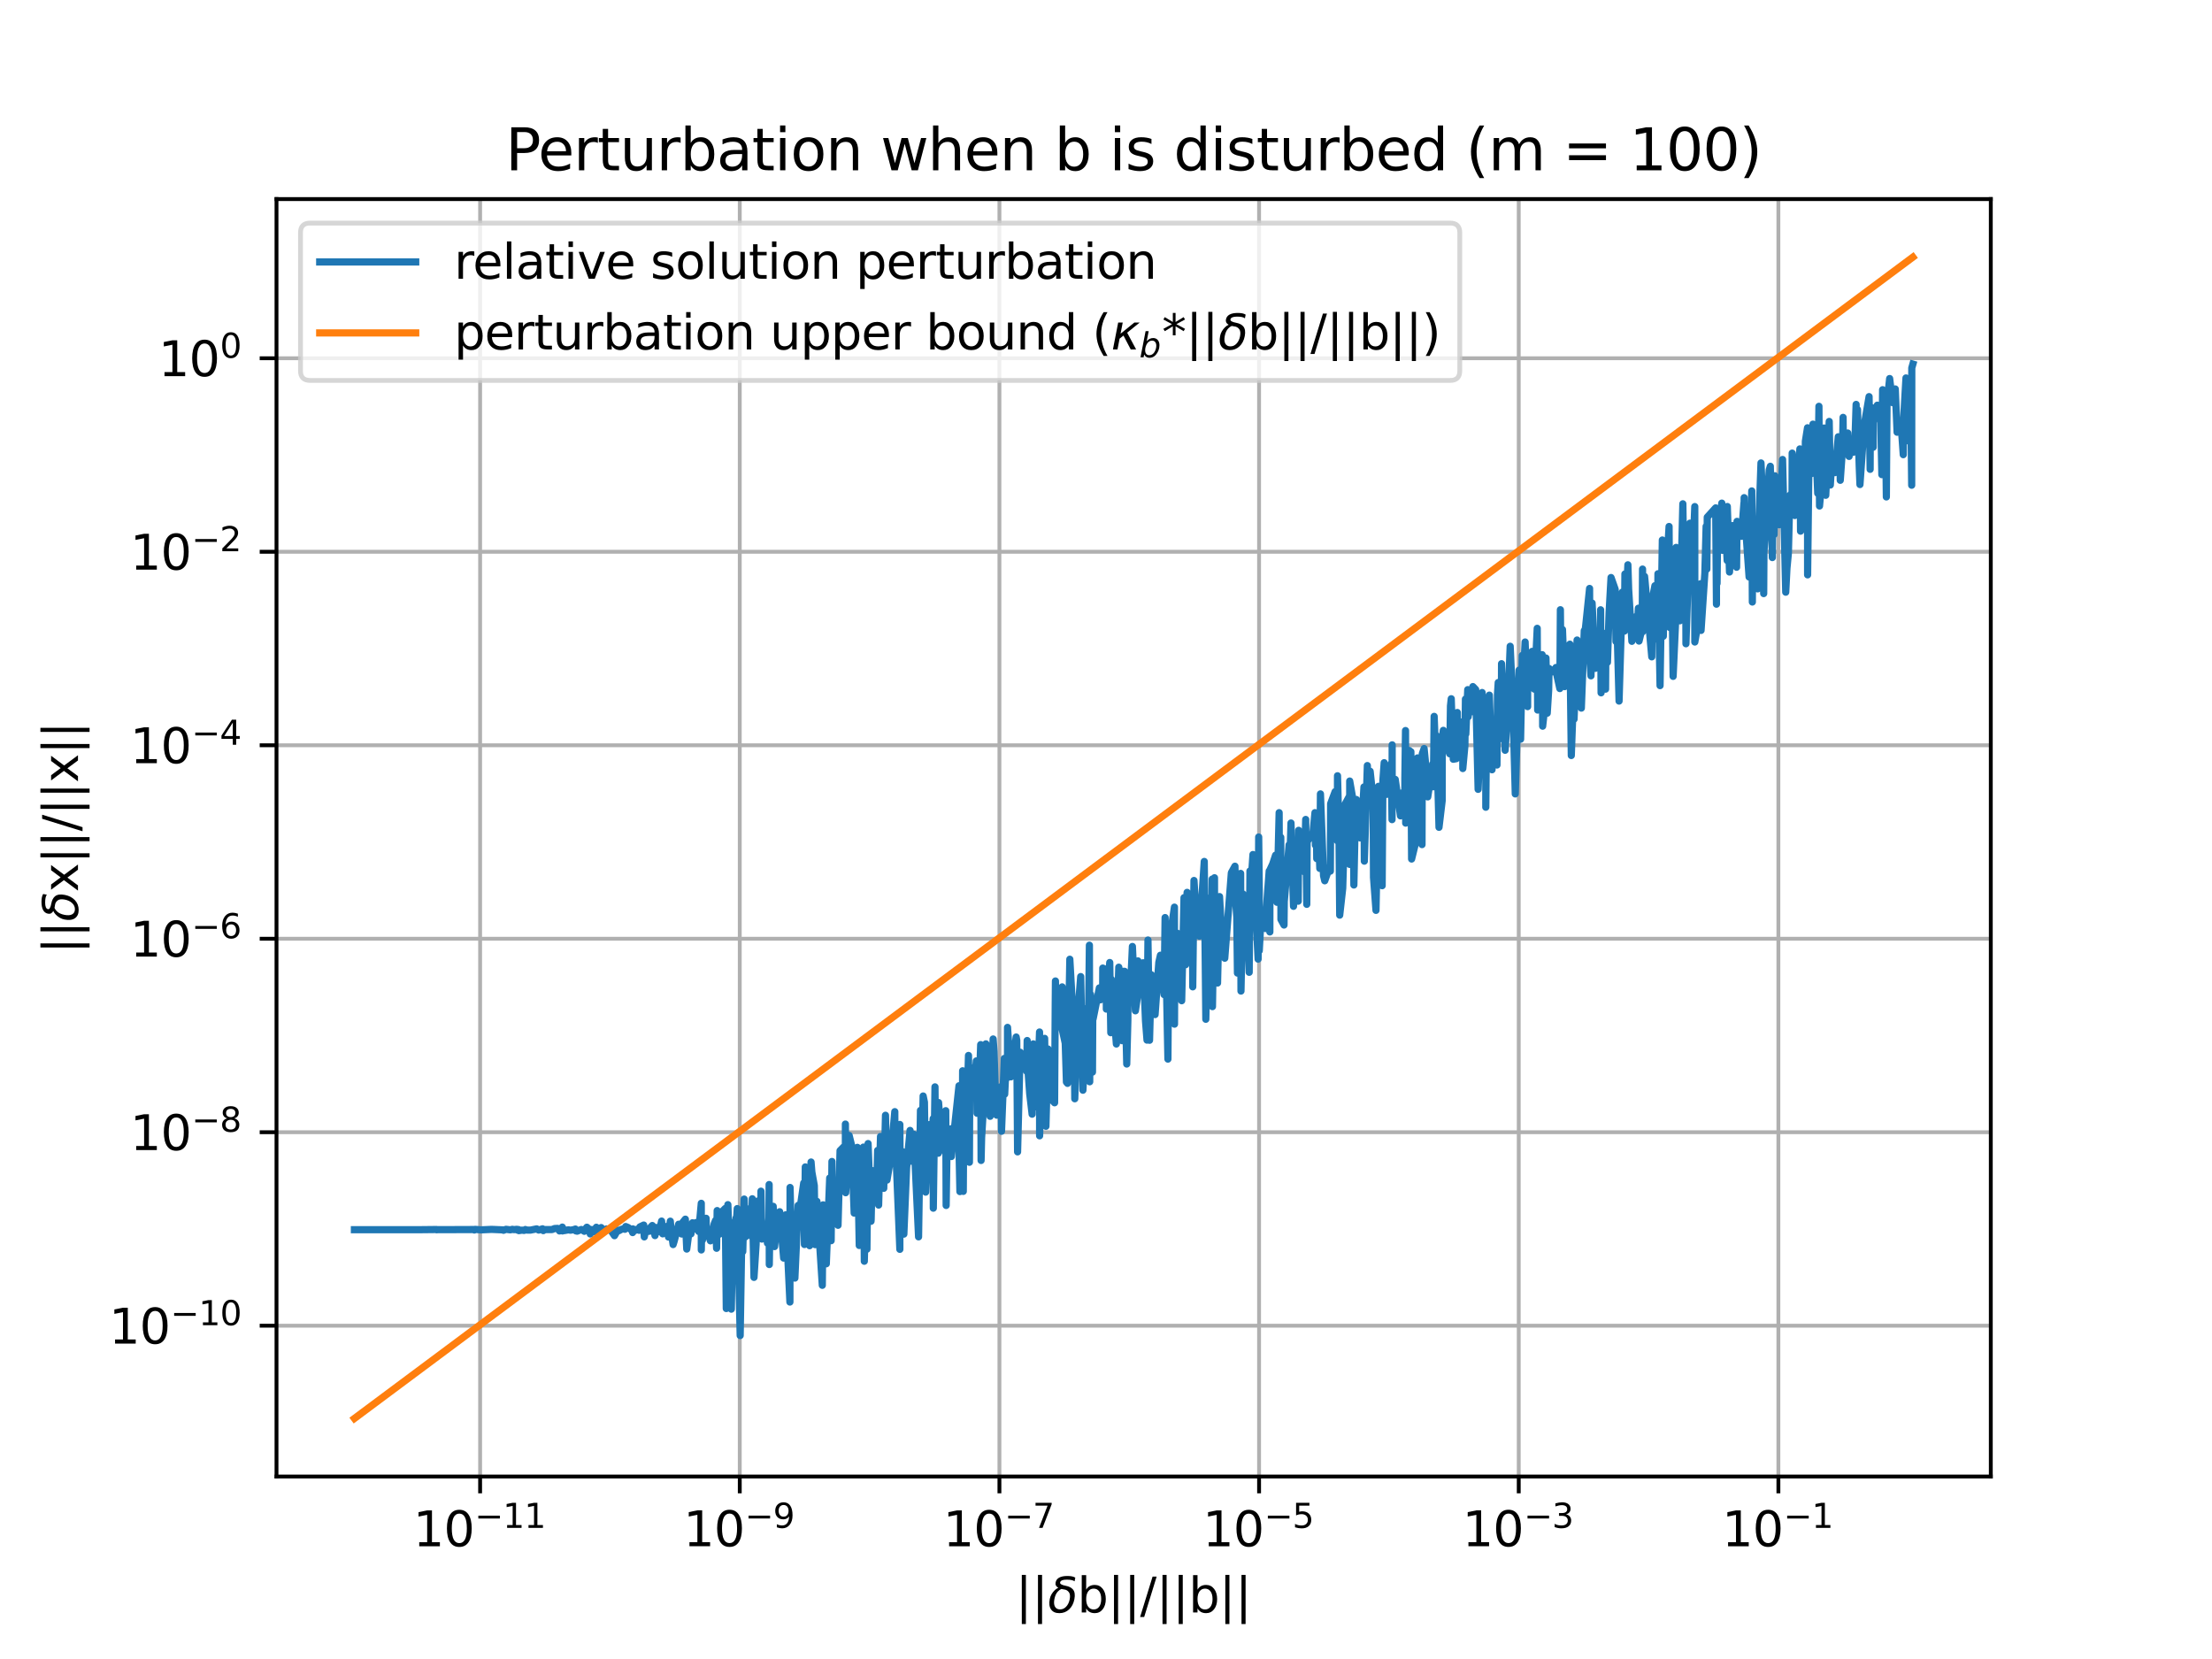 <?xml version="1.0" encoding="utf-8" standalone="no"?>
<!DOCTYPE svg PUBLIC "-//W3C//DTD SVG 1.1//EN"
  "http://www.w3.org/Graphics/SVG/1.1/DTD/svg11.dtd">
<svg xmlns:xlink="http://www.w3.org/1999/xlink" width="460.8pt" height="345.6pt" viewBox="0 0 460.8 345.6" xmlns="http://www.w3.org/2000/svg" version="1.1">
 <defs>
  <style type="text/css">*{stroke-linejoin: round; stroke-linecap: butt}</style>
 </defs>
 <g id="figure_1">
  <g id="patch_1">
   <path d="M 0 345.6 
L 460.8 345.6 
L 460.8 0 
L 0 0 
z
" style="fill: #ffffff"/>
  </g>
  <g id="axes_1">
   <g id="patch_2">
    <path d="M 57.6 307.584 
L 414.72 307.584 
L 414.72 41.472 
L 57.6 41.472 
z
" style="fill: #ffffff"/>
   </g>
   <g id="matplotlib.axis_1">
    <g id="xtick_1">
     <g id="line2d_1">
      <path d="M 100.016 307.584 
L 100.016 41.472 
" clip-path="url(#pe35813da49)" style="fill: none; stroke: #b0b0b0; stroke-width: 0.8; stroke-linecap: square"/>
     </g>
     <g id="line2d_2">
      <defs>
       <path id="ma13b46e3bb" d="M 0 0 
L 0 3.5 
" style="stroke: #000000; stroke-width: 0.8"/>
      </defs>
      <g>
       <use xlink:href="#ma13b46e3bb" x="100.016" y="307.584" style="stroke: #000000; stroke-width: 0.8"/>
      </g>
     </g>
     <g id="text_1">
      <!-- $\mathdefault{10^{-11}}$ -->
      <g transform="translate(86.066 322.182) scale(0.1 -0.1)">
       <defs>
        <path id="DejaVuSans-31" d="M 794 531 
L 1825 531 
L 1825 4091 
L 703 3866 
L 703 4441 
L 1819 4666 
L 2450 4666 
L 2450 531 
L 3481 531 
L 3481 0 
L 794 0 
L 794 531 
z
" transform="scale(0.016)"/>
        <path id="DejaVuSans-30" d="M 2034 4250 
Q 1547 4250 1301 3770 
Q 1056 3291 1056 2328 
Q 1056 1369 1301 889 
Q 1547 409 2034 409 
Q 2525 409 2770 889 
Q 3016 1369 3016 2328 
Q 3016 3291 2770 3770 
Q 2525 4250 2034 4250 
z
M 2034 4750 
Q 2819 4750 3233 4129 
Q 3647 3509 3647 2328 
Q 3647 1150 3233 529 
Q 2819 -91 2034 -91 
Q 1250 -91 836 529 
Q 422 1150 422 2328 
Q 422 3509 836 4129 
Q 1250 4750 2034 4750 
z
" transform="scale(0.016)"/>
        <path id="DejaVuSans-2212" d="M 678 2272 
L 4684 2272 
L 4684 1741 
L 678 1741 
L 678 2272 
z
" transform="scale(0.016)"/>
       </defs>
       <use xlink:href="#DejaVuSans-31" transform="translate(0 0.684)"/>
       <use xlink:href="#DejaVuSans-30" transform="translate(63.623 0.684)"/>
       <use xlink:href="#DejaVuSans-2212" transform="translate(128.203 38.966) scale(0.7)"/>
       <use xlink:href="#DejaVuSans-31" transform="translate(186.855 38.966) scale(0.7)"/>
       <use xlink:href="#DejaVuSans-31" transform="translate(231.392 38.966) scale(0.7)"/>
      </g>
     </g>
    </g>
    <g id="xtick_2">
     <g id="line2d_3">
      <path d="M 154.107 307.584 
L 154.107 41.472 
" clip-path="url(#pe35813da49)" style="fill: none; stroke: #b0b0b0; stroke-width: 0.8; stroke-linecap: square"/>
     </g>
     <g id="line2d_4">
      <g>
       <use xlink:href="#ma13b46e3bb" x="154.107" y="307.584" style="stroke: #000000; stroke-width: 0.8"/>
      </g>
     </g>
     <g id="text_2">
      <!-- $\mathdefault{10^{-9}}$ -->
      <g transform="translate(142.357 322.182) scale(0.1 -0.1)">
       <defs>
        <path id="DejaVuSans-39" d="M 703 97 
L 703 672 
Q 941 559 1184 500 
Q 1428 441 1663 441 
Q 2288 441 2617 861 
Q 2947 1281 2994 2138 
Q 2813 1869 2534 1725 
Q 2256 1581 1919 1581 
Q 1219 1581 811 2004 
Q 403 2428 403 3163 
Q 403 3881 828 4315 
Q 1253 4750 1959 4750 
Q 2769 4750 3195 4129 
Q 3622 3509 3622 2328 
Q 3622 1225 3098 567 
Q 2575 -91 1691 -91 
Q 1453 -91 1209 -44 
Q 966 3 703 97 
z
M 1959 2075 
Q 2384 2075 2632 2365 
Q 2881 2656 2881 3163 
Q 2881 3666 2632 3958 
Q 2384 4250 1959 4250 
Q 1534 4250 1286 3958 
Q 1038 3666 1038 3163 
Q 1038 2656 1286 2365 
Q 1534 2075 1959 2075 
z
" transform="scale(0.016)"/>
       </defs>
       <use xlink:href="#DejaVuSans-31" transform="translate(0 0.766)"/>
       <use xlink:href="#DejaVuSans-30" transform="translate(63.623 0.766)"/>
       <use xlink:href="#DejaVuSans-2212" transform="translate(128.203 39.047) scale(0.7)"/>
       <use xlink:href="#DejaVuSans-39" transform="translate(186.855 39.047) scale(0.7)"/>
      </g>
     </g>
    </g>
    <g id="xtick_3">
     <g id="line2d_5">
      <path d="M 208.198 307.584 
L 208.198 41.472 
" clip-path="url(#pe35813da49)" style="fill: none; stroke: #b0b0b0; stroke-width: 0.8; stroke-linecap: square"/>
     </g>
     <g id="line2d_6">
      <g>
       <use xlink:href="#ma13b46e3bb" x="208.198" y="307.584" style="stroke: #000000; stroke-width: 0.8"/>
      </g>
     </g>
     <g id="text_3">
      <!-- $\mathdefault{10^{-7}}$ -->
      <g transform="translate(196.448 322.182) scale(0.1 -0.1)">
       <defs>
        <path id="DejaVuSans-37" d="M 525 4666 
L 3525 4666 
L 3525 4397 
L 1831 0 
L 1172 0 
L 2766 4134 
L 525 4134 
L 525 4666 
z
" transform="scale(0.016)"/>
       </defs>
       <use xlink:href="#DejaVuSans-31" transform="translate(0 0.684)"/>
       <use xlink:href="#DejaVuSans-30" transform="translate(63.623 0.684)"/>
       <use xlink:href="#DejaVuSans-2212" transform="translate(128.203 38.966) scale(0.7)"/>
       <use xlink:href="#DejaVuSans-37" transform="translate(186.855 38.966) scale(0.7)"/>
      </g>
     </g>
    </g>
    <g id="xtick_4">
     <g id="line2d_7">
      <path d="M 262.289 307.584 
L 262.289 41.472 
" clip-path="url(#pe35813da49)" style="fill: none; stroke: #b0b0b0; stroke-width: 0.8; stroke-linecap: square"/>
     </g>
     <g id="line2d_8">
      <g>
       <use xlink:href="#ma13b46e3bb" x="262.289" y="307.584" style="stroke: #000000; stroke-width: 0.8"/>
      </g>
     </g>
     <g id="text_4">
      <!-- $\mathdefault{10^{-5}}$ -->
      <g transform="translate(250.539 322.182) scale(0.1 -0.1)">
       <defs>
        <path id="DejaVuSans-35" d="M 691 4666 
L 3169 4666 
L 3169 4134 
L 1269 4134 
L 1269 2991 
Q 1406 3038 1543 3061 
Q 1681 3084 1819 3084 
Q 2600 3084 3056 2656 
Q 3513 2228 3513 1497 
Q 3513 744 3044 326 
Q 2575 -91 1722 -91 
Q 1428 -91 1123 -41 
Q 819 9 494 109 
L 494 744 
Q 775 591 1075 516 
Q 1375 441 1709 441 
Q 2250 441 2565 725 
Q 2881 1009 2881 1497 
Q 2881 1984 2565 2268 
Q 2250 2553 1709 2553 
Q 1456 2553 1204 2497 
Q 953 2441 691 2322 
L 691 4666 
z
" transform="scale(0.016)"/>
       </defs>
       <use xlink:href="#DejaVuSans-31" transform="translate(0 0.684)"/>
       <use xlink:href="#DejaVuSans-30" transform="translate(63.623 0.684)"/>
       <use xlink:href="#DejaVuSans-2212" transform="translate(128.203 38.966) scale(0.7)"/>
       <use xlink:href="#DejaVuSans-35" transform="translate(186.855 38.966) scale(0.7)"/>
      </g>
     </g>
    </g>
    <g id="xtick_5">
     <g id="line2d_9">
      <path d="M 316.38 307.584 
L 316.38 41.472 
" clip-path="url(#pe35813da49)" style="fill: none; stroke: #b0b0b0; stroke-width: 0.8; stroke-linecap: square"/>
     </g>
     <g id="line2d_10">
      <g>
       <use xlink:href="#ma13b46e3bb" x="316.38" y="307.584" style="stroke: #000000; stroke-width: 0.8"/>
      </g>
     </g>
     <g id="text_5">
      <!-- $\mathdefault{10^{-3}}$ -->
      <g transform="translate(304.63 322.182) scale(0.1 -0.1)">
       <defs>
        <path id="DejaVuSans-33" d="M 2597 2516 
Q 3050 2419 3304 2112 
Q 3559 1806 3559 1356 
Q 3559 666 3084 287 
Q 2609 -91 1734 -91 
Q 1441 -91 1130 -33 
Q 819 25 488 141 
L 488 750 
Q 750 597 1062 519 
Q 1375 441 1716 441 
Q 2309 441 2620 675 
Q 2931 909 2931 1356 
Q 2931 1769 2642 2001 
Q 2353 2234 1838 2234 
L 1294 2234 
L 1294 2753 
L 1863 2753 
Q 2328 2753 2575 2939 
Q 2822 3125 2822 3475 
Q 2822 3834 2567 4026 
Q 2313 4219 1838 4219 
Q 1578 4219 1281 4162 
Q 984 4106 628 3988 
L 628 4550 
Q 988 4650 1302 4700 
Q 1616 4750 1894 4750 
Q 2613 4750 3031 4423 
Q 3450 4097 3450 3541 
Q 3450 3153 3228 2886 
Q 3006 2619 2597 2516 
z
" transform="scale(0.016)"/>
       </defs>
       <use xlink:href="#DejaVuSans-31" transform="translate(0 0.766)"/>
       <use xlink:href="#DejaVuSans-30" transform="translate(63.623 0.766)"/>
       <use xlink:href="#DejaVuSans-2212" transform="translate(128.203 39.047) scale(0.7)"/>
       <use xlink:href="#DejaVuSans-33" transform="translate(186.855 39.047) scale(0.7)"/>
      </g>
     </g>
    </g>
    <g id="xtick_6">
     <g id="line2d_11">
      <path d="M 370.471 307.584 
L 370.471 41.472 
" clip-path="url(#pe35813da49)" style="fill: none; stroke: #b0b0b0; stroke-width: 0.8; stroke-linecap: square"/>
     </g>
     <g id="line2d_12">
      <g>
       <use xlink:href="#ma13b46e3bb" x="370.471" y="307.584" style="stroke: #000000; stroke-width: 0.8"/>
      </g>
     </g>
     <g id="text_6">
      <!-- $\mathdefault{10^{-1}}$ -->
      <g transform="translate(358.721 322.182) scale(0.1 -0.1)">
       <use xlink:href="#DejaVuSans-31" transform="translate(0 0.684)"/>
       <use xlink:href="#DejaVuSans-30" transform="translate(63.623 0.684)"/>
       <use xlink:href="#DejaVuSans-2212" transform="translate(128.203 38.966) scale(0.7)"/>
       <use xlink:href="#DejaVuSans-31" transform="translate(186.855 38.966) scale(0.7)"/>
      </g>
     </g>
    </g>
    <g id="text_7">
     <!-- ||$\delta$b||/||b|| -->
     <g transform="translate(211.56 335.962) scale(0.1 -0.1)">
      <defs>
       <path id="DejaVuSans-7c" d="M 1344 4891 
L 1344 -1509 
L 813 -1509 
L 813 4891 
L 1344 4891 
z
" transform="scale(0.016)"/>
       <path id="DejaVuSans-Oblique-3b4" d="M 3472 4053 
Q 3197 4272 2450 4272 
Q 1659 4272 1588 3906 
Q 1531 3619 2328 3469 
Q 2953 3353 3253 3003 
Q 3616 2581 3447 1716 
Q 3284 888 2763 400 
Q 2238 -91 1488 -91 
Q 741 -91 406 400 
Q 72 888 241 1747 
Q 363 2384 891 2900 
Q 1097 3100 1353 3213 
Q 913 3459 1000 3900 
Q 1166 4750 2544 4750 
Q 3234 4750 3566 4531 
L 3472 4053 
z
M 1753 3056 
Q 1525 2966 1306 2738 
Q 969 2384 847 1747 
Q 722 1113 919 756 
Q 1119 397 1584 397 
Q 2044 397 2381 759 
Q 2722 1122 2838 1716 
Q 2956 2338 2731 2638 
Q 2491 2959 2103 2994 
Q 1906 3013 1753 3056 
z
" transform="scale(0.016)"/>
       <path id="DejaVuSans-62" d="M 3116 1747 
Q 3116 2381 2855 2742 
Q 2594 3103 2138 3103 
Q 1681 3103 1420 2742 
Q 1159 2381 1159 1747 
Q 1159 1113 1420 752 
Q 1681 391 2138 391 
Q 2594 391 2855 752 
Q 3116 1113 3116 1747 
z
M 1159 2969 
Q 1341 3281 1617 3432 
Q 1894 3584 2278 3584 
Q 2916 3584 3314 3078 
Q 3713 2572 3713 1747 
Q 3713 922 3314 415 
Q 2916 -91 2278 -91 
Q 1894 -91 1617 61 
Q 1341 213 1159 525 
L 1159 0 
L 581 0 
L 581 4863 
L 1159 4863 
L 1159 2969 
z
" transform="scale(0.016)"/>
       <path id="DejaVuSans-2f" d="M 1625 4666 
L 2156 4666 
L 531 -594 
L 0 -594 
L 1625 4666 
z
" transform="scale(0.016)"/>
      </defs>
      <use xlink:href="#DejaVuSans-7c" transform="translate(0 0.578)"/>
      <use xlink:href="#DejaVuSans-7c" transform="translate(33.691 0.578)"/>
      <use xlink:href="#DejaVuSans-Oblique-3b4" transform="translate(67.383 0.578)"/>
      <use xlink:href="#DejaVuSans-62" transform="translate(128.564 0.578)"/>
      <use xlink:href="#DejaVuSans-7c" transform="translate(192.041 0.578)"/>
      <use xlink:href="#DejaVuSans-7c" transform="translate(225.732 0.578)"/>
      <use xlink:href="#DejaVuSans-2f" transform="translate(259.424 0.578)"/>
      <use xlink:href="#DejaVuSans-7c" transform="translate(293.115 0.578)"/>
      <use xlink:href="#DejaVuSans-7c" transform="translate(326.807 0.578)"/>
      <use xlink:href="#DejaVuSans-62" transform="translate(360.498 0.578)"/>
      <use xlink:href="#DejaVuSans-7c" transform="translate(423.975 0.578)"/>
      <use xlink:href="#DejaVuSans-7c" transform="translate(457.666 0.578)"/>
     </g>
    </g>
   </g>
   <g id="matplotlib.axis_2">
    <g id="ytick_1">
     <g id="line2d_13">
      <path d="M 57.6 276.168 
L 414.72 276.168 
" clip-path="url(#pe35813da49)" style="fill: none; stroke: #b0b0b0; stroke-width: 0.8; stroke-linecap: square"/>
     </g>
     <g id="line2d_14">
      <defs>
       <path id="me3bca33a25" d="M 0 0 
L -3.5 0 
" style="stroke: #000000; stroke-width: 0.8"/>
      </defs>
      <g>
       <use xlink:href="#me3bca33a25" x="57.6" y="276.168" style="stroke: #000000; stroke-width: 0.8"/>
      </g>
     </g>
     <g id="text_8">
      <!-- $\mathdefault{10^{-10}}$ -->
      <g transform="translate(22.7 279.967) scale(0.1 -0.1)">
       <use xlink:href="#DejaVuSans-31" transform="translate(0 0.766)"/>
       <use xlink:href="#DejaVuSans-30" transform="translate(63.623 0.766)"/>
       <use xlink:href="#DejaVuSans-2212" transform="translate(128.203 39.047) scale(0.7)"/>
       <use xlink:href="#DejaVuSans-31" transform="translate(186.855 39.047) scale(0.7)"/>
       <use xlink:href="#DejaVuSans-30" transform="translate(231.392 39.047) scale(0.7)"/>
      </g>
     </g>
    </g>
    <g id="ytick_2">
     <g id="line2d_15">
      <path d="M 57.6 235.861 
L 414.72 235.861 
" clip-path="url(#pe35813da49)" style="fill: none; stroke: #b0b0b0; stroke-width: 0.8; stroke-linecap: square"/>
     </g>
     <g id="line2d_16">
      <g>
       <use xlink:href="#me3bca33a25" x="57.6" y="235.861" style="stroke: #000000; stroke-width: 0.8"/>
      </g>
     </g>
     <g id="text_9">
      <!-- $\mathdefault{10^{-8}}$ -->
      <g transform="translate(27.1 239.661) scale(0.1 -0.1)">
       <defs>
        <path id="DejaVuSans-38" d="M 2034 2216 
Q 1584 2216 1326 1975 
Q 1069 1734 1069 1313 
Q 1069 891 1326 650 
Q 1584 409 2034 409 
Q 2484 409 2743 651 
Q 3003 894 3003 1313 
Q 3003 1734 2745 1975 
Q 2488 2216 2034 2216 
z
M 1403 2484 
Q 997 2584 770 2862 
Q 544 3141 544 3541 
Q 544 4100 942 4425 
Q 1341 4750 2034 4750 
Q 2731 4750 3128 4425 
Q 3525 4100 3525 3541 
Q 3525 3141 3298 2862 
Q 3072 2584 2669 2484 
Q 3125 2378 3379 2068 
Q 3634 1759 3634 1313 
Q 3634 634 3220 271 
Q 2806 -91 2034 -91 
Q 1263 -91 848 271 
Q 434 634 434 1313 
Q 434 1759 690 2068 
Q 947 2378 1403 2484 
z
M 1172 3481 
Q 1172 3119 1398 2916 
Q 1625 2713 2034 2713 
Q 2441 2713 2670 2916 
Q 2900 3119 2900 3481 
Q 2900 3844 2670 4047 
Q 2441 4250 2034 4250 
Q 1625 4250 1398 4047 
Q 1172 3844 1172 3481 
z
" transform="scale(0.016)"/>
       </defs>
       <use xlink:href="#DejaVuSans-31" transform="translate(0 0.766)"/>
       <use xlink:href="#DejaVuSans-30" transform="translate(63.623 0.766)"/>
       <use xlink:href="#DejaVuSans-2212" transform="translate(128.203 39.047) scale(0.7)"/>
       <use xlink:href="#DejaVuSans-38" transform="translate(186.855 39.047) scale(0.7)"/>
      </g>
     </g>
    </g>
    <g id="ytick_3">
     <g id="line2d_17">
      <path d="M 57.6 195.555 
L 414.72 195.555 
" clip-path="url(#pe35813da49)" style="fill: none; stroke: #b0b0b0; stroke-width: 0.8; stroke-linecap: square"/>
     </g>
     <g id="line2d_18">
      <g>
       <use xlink:href="#me3bca33a25" x="57.6" y="195.555" style="stroke: #000000; stroke-width: 0.8"/>
      </g>
     </g>
     <g id="text_10">
      <!-- $\mathdefault{10^{-6}}$ -->
      <g transform="translate(27.1 199.354) scale(0.1 -0.1)">
       <defs>
        <path id="DejaVuSans-36" d="M 2113 2584 
Q 1688 2584 1439 2293 
Q 1191 2003 1191 1497 
Q 1191 994 1439 701 
Q 1688 409 2113 409 
Q 2538 409 2786 701 
Q 3034 994 3034 1497 
Q 3034 2003 2786 2293 
Q 2538 2584 2113 2584 
z
M 3366 4563 
L 3366 3988 
Q 3128 4100 2886 4159 
Q 2644 4219 2406 4219 
Q 1781 4219 1451 3797 
Q 1122 3375 1075 2522 
Q 1259 2794 1537 2939 
Q 1816 3084 2150 3084 
Q 2853 3084 3261 2657 
Q 3669 2231 3669 1497 
Q 3669 778 3244 343 
Q 2819 -91 2113 -91 
Q 1303 -91 875 529 
Q 447 1150 447 2328 
Q 447 3434 972 4092 
Q 1497 4750 2381 4750 
Q 2619 4750 2861 4703 
Q 3103 4656 3366 4563 
z
" transform="scale(0.016)"/>
       </defs>
       <use xlink:href="#DejaVuSans-31" transform="translate(0 0.766)"/>
       <use xlink:href="#DejaVuSans-30" transform="translate(63.623 0.766)"/>
       <use xlink:href="#DejaVuSans-2212" transform="translate(128.203 39.047) scale(0.7)"/>
       <use xlink:href="#DejaVuSans-36" transform="translate(186.855 39.047) scale(0.7)"/>
      </g>
     </g>
    </g>
    <g id="ytick_4">
     <g id="line2d_19">
      <path d="M 57.6 155.248 
L 414.72 155.248 
" clip-path="url(#pe35813da49)" style="fill: none; stroke: #b0b0b0; stroke-width: 0.8; stroke-linecap: square"/>
     </g>
     <g id="line2d_20">
      <g>
       <use xlink:href="#me3bca33a25" x="57.6" y="155.248" style="stroke: #000000; stroke-width: 0.8"/>
      </g>
     </g>
     <g id="text_11">
      <!-- $\mathdefault{10^{-4}}$ -->
      <g transform="translate(27.1 159.047) scale(0.1 -0.1)">
       <defs>
        <path id="DejaVuSans-34" d="M 2419 4116 
L 825 1625 
L 2419 1625 
L 2419 4116 
z
M 2253 4666 
L 3047 4666 
L 3047 1625 
L 3713 1625 
L 3713 1100 
L 3047 1100 
L 3047 0 
L 2419 0 
L 2419 1100 
L 313 1100 
L 313 1709 
L 2253 4666 
z
" transform="scale(0.016)"/>
       </defs>
       <use xlink:href="#DejaVuSans-31" transform="translate(0 0.684)"/>
       <use xlink:href="#DejaVuSans-30" transform="translate(63.623 0.684)"/>
       <use xlink:href="#DejaVuSans-2212" transform="translate(128.203 38.966) scale(0.7)"/>
       <use xlink:href="#DejaVuSans-34" transform="translate(186.855 38.966) scale(0.7)"/>
      </g>
     </g>
    </g>
    <g id="ytick_5">
     <g id="line2d_21">
      <path d="M 57.6 114.942 
L 414.72 114.942 
" clip-path="url(#pe35813da49)" style="fill: none; stroke: #b0b0b0; stroke-width: 0.8; stroke-linecap: square"/>
     </g>
     <g id="line2d_22">
      <g>
       <use xlink:href="#me3bca33a25" x="57.6" y="114.942" style="stroke: #000000; stroke-width: 0.8"/>
      </g>
     </g>
     <g id="text_12">
      <!-- $\mathdefault{10^{-2}}$ -->
      <g transform="translate(27.1 118.741) scale(0.1 -0.1)">
       <defs>
        <path id="DejaVuSans-32" d="M 1228 531 
L 3431 531 
L 3431 0 
L 469 0 
L 469 531 
Q 828 903 1448 1529 
Q 2069 2156 2228 2338 
Q 2531 2678 2651 2914 
Q 2772 3150 2772 3378 
Q 2772 3750 2511 3984 
Q 2250 4219 1831 4219 
Q 1534 4219 1204 4116 
Q 875 4013 500 3803 
L 500 4441 
Q 881 4594 1212 4672 
Q 1544 4750 1819 4750 
Q 2544 4750 2975 4387 
Q 3406 4025 3406 3419 
Q 3406 3131 3298 2873 
Q 3191 2616 2906 2266 
Q 2828 2175 2409 1742 
Q 1991 1309 1228 531 
z
" transform="scale(0.016)"/>
       </defs>
       <use xlink:href="#DejaVuSans-31" transform="translate(0 0.766)"/>
       <use xlink:href="#DejaVuSans-30" transform="translate(63.623 0.766)"/>
       <use xlink:href="#DejaVuSans-2212" transform="translate(128.203 39.047) scale(0.7)"/>
       <use xlink:href="#DejaVuSans-32" transform="translate(186.855 39.047) scale(0.7)"/>
      </g>
     </g>
    </g>
    <g id="ytick_6">
     <g id="line2d_23">
      <path d="M 57.6 74.635 
L 414.72 74.635 
" clip-path="url(#pe35813da49)" style="fill: none; stroke: #b0b0b0; stroke-width: 0.8; stroke-linecap: square"/>
     </g>
     <g id="line2d_24">
      <g>
       <use xlink:href="#me3bca33a25" x="57.6" y="74.635" style="stroke: #000000; stroke-width: 0.8"/>
      </g>
     </g>
     <g id="text_13">
      <!-- $\mathdefault{10^{0}}$ -->
      <g transform="translate(33 78.434) scale(0.1 -0.1)">
       <use xlink:href="#DejaVuSans-31" transform="translate(0 0.766)"/>
       <use xlink:href="#DejaVuSans-30" transform="translate(63.623 0.766)"/>
       <use xlink:href="#DejaVuSans-30" transform="translate(128.203 39.047) scale(0.7)"/>
      </g>
     </g>
    </g>
    <g id="text_14">
     <!-- ||$\delta$x||/||x|| -->
     <g transform="translate(16.3 198.678) rotate(-90) scale(0.1 -0.1)">
      <defs>
       <path id="DejaVuSans-78" d="M 3513 3500 
L 2247 1797 
L 3578 0 
L 2900 0 
L 1881 1375 
L 863 0 
L 184 0 
L 1544 1831 
L 300 3500 
L 978 3500 
L 1906 2253 
L 2834 3500 
L 3513 3500 
z
" transform="scale(0.016)"/>
      </defs>
      <use xlink:href="#DejaVuSans-7c" transform="translate(0 0.578)"/>
      <use xlink:href="#DejaVuSans-7c" transform="translate(33.691 0.578)"/>
      <use xlink:href="#DejaVuSans-Oblique-3b4" transform="translate(67.383 0.578)"/>
      <use xlink:href="#DejaVuSans-78" transform="translate(128.564 0.578)"/>
      <use xlink:href="#DejaVuSans-7c" transform="translate(187.744 0.578)"/>
      <use xlink:href="#DejaVuSans-7c" transform="translate(221.436 0.578)"/>
      <use xlink:href="#DejaVuSans-2f" transform="translate(255.127 0.578)"/>
      <use xlink:href="#DejaVuSans-7c" transform="translate(288.818 0.578)"/>
      <use xlink:href="#DejaVuSans-7c" transform="translate(322.51 0.578)"/>
      <use xlink:href="#DejaVuSans-78" transform="translate(356.201 0.578)"/>
      <use xlink:href="#DejaVuSans-7c" transform="translate(415.381 0.578)"/>
      <use xlink:href="#DejaVuSans-7c" transform="translate(449.072 0.578)"/>
     </g>
    </g>
   </g>
   <g id="line2d_25">
    <path d="M 73.833 256.164 
L 87.502 256.167 
L 90.957 256.13 
L 90.973 256.19 
L 91.066 256.158 
L 92.46 256.159 
L 98.691 256.135 
L 98.806 256.235 
L 98.982 256.1 
L 100.174 256.203 
L 102.389 256.102 
L 103.136 256.133 
L 104.786 256.206 
L 104.888 256.291 
L 105.402 256.085 
L 106.304 256.202 
L 106.739 256.088 
L 107.041 256.156 
L 107.655 256.092 
L 107.746 256.238 
L 107.811 256.115 
L 108.043 256.143 
L 108.083 256.363 
L 108.744 256.26 
L 109.166 256.323 
L 109.437 256.131 
L 109.483 256.221 
L 109.69 256.246 
L 110.507 256.253 
L 111.797 255.995 
L 112.221 256.245 
L 113.027 255.985 
L 113.119 256.067 
L 113.178 256.36 
L 113.456 256.142 
L 115.001 256.139 
L 115.53 255.924 
L 116.154 255.896 
L 116.561 256.432 
L 117.14 255.629 
L 117.172 256.43 
L 117.287 255.895 
L 117.408 256.283 
L 117.567 256.35 
L 118.421 256.194 
L 118.818 256.273 
L 119.447 256.174 
L 119.87 256.029 
L 119.974 256.423 
L 120.235 256.476 
L 121.09 256.127 
L 121.258 256.176 
L 121.723 256.501 
L 121.725 256.297 
L 122.255 255.655 
L 122.854 256.159 
L 122.963 257.057 
L 123.266 256.141 
L 123.869 256.583 
L 123.906 256.195 
L 124.225 255.661 
L 124.238 255.928 
L 124.83 255.999 
L 124.905 256.484 
L 124.962 256.076 
L 125.238 255.726 
L 125.454 256.351 
L 125.678 256.583 
L 126.344 256.01 
L 127.221 256.265 
L 128.011 257.418 
L 128.665 256.259 
L 128.96 256.37 
L 129.389 256.12 
L 129.912 255.967 
L 130.18 256.081 
L 130.35 255.508 
L 130.871 255.728 
L 131.691 256.347 
L 131.791 256.771 
L 131.847 255.998 
L 132.085 256.27 
L 132.378 256.291 
L 132.711 256.082 
L 133.142 256.298 
L 133.297 255.587 
L 134.102 255.201 
L 134.214 257.666 
L 134.446 256.598 
L 135.403 256.465 
L 135.507 255.706 
L 135.889 255.297 
L 136.179 255.747 
L 136.443 257.396 
L 136.696 255.706 
L 136.827 256.71 
L 137.365 256.452 
L 137.821 254.372 
L 138.057 257.034 
L 138.186 255.771 
L 138.608 256.641 
L 139.064 255.417 
L 139.26 257.699 
L 139.636 254.395 
L 139.836 256.694 
L 140.22 259.266 
L 140.44 258.562 
L 141.371 255.03 
L 141.89 256.053 
L 142.019 257.073 
L 142.113 254.792 
L 142.772 253.976 
L 143.061 260.202 
L 143.678 255.508 
L 143.941 257.041 
L 144.256 254.724 
L 144.401 256.112 
L 145.005 254.68 
L 145.187 255.477 
L 145.554 256.539 
L 146.089 250.668 
L 146.095 260.386 
L 146.189 253.657 
L 146.324 258.339 
L 147.089 253.789 
L 147.144 255.867 
L 147.992 258.488 
L 148.772 254.967 
L 149.064 254.243 
L 149.279 260.038 
L 149.398 252.185 
L 149.908 257.089 
L 150.174 252.661 
L 151.082 251.742 
L 151.299 272.593 
L 151.402 255.48 
L 151.628 250.95 
L 152.35 272.72 
L 152.659 255.496 
L 152.972 254.586 
L 153.153 254.951 
L 153.324 253.73 
L 153.42 254.171 
L 153.583 251.769 
L 154.192 278.219 
L 154.608 252.75 
L 154.731 260.727 
L 155.026 249.787 
L 155.303 257.651 
L 155.764 251.84 
L 156.549 257.526 
L 156.716 249.724 
L 157.071 266.102 
L 157.509 259.285 
L 157.772 250.211 
L 158.519 254.095 
L 158.521 248.144 
L 158.717 258.122 
L 159.549 255.553 
L 159.871 258.967 
L 160.187 253.701 
L 160.225 246.759 
L 160.258 263.425 
L 160.41 253.075 
L 160.803 254.831 
L 160.847 255.935 
L 161.071 251.301 
L 161.351 259.687 
L 161.476 258.522 
L 162.415 252.424 
L 163.25 262.081 
L 163.695 253.061 
L 164.553 271.238 
L 164.585 247.372 
L 164.936 261.232 
L 165.009 253.339 
L 165.59 266.249 
L 166.271 251.101 
L 166.481 253.05 
L 167.428 246.447 
L 167.579 259.257 
L 167.757 243.091 
L 168.139 249.868 
L 168.488 253.318 
L 168.664 259.503 
L 168.958 242.069 
L 169.126 244.16 
L 169.635 246.985 
L 169.818 259.283 
L 170.082 255.59 
L 170.176 250.262 
L 171.301 267.756 
L 171.471 250.99 
L 172.135 263.271 
L 172.841 245.396 
L 172.884 257.179 
L 173.105 249.54 
L 173.143 258.462 
L 173.308 241.955 
L 173.409 250.641 
L 174.579 255.249 
L 174.998 239.701 
L 175.802 238.882 
L 175.964 243.28 
L 176.106 242.988 
L 176.113 234.163 
L 176.171 248.465 
L 176.89 236.533 
L 177.411 238.637 
L 177.939 252.708 
L 178.606 239.016 
L 178.998 259.455 
L 179.393 254.605 
L 179.868 238.957 
L 179.914 242.157 
L 180.051 262.74 
L 180.417 248.059 
L 180.599 260.23 
L 180.838 238.227 
L 181.449 254.414 
L 181.475 254.121 
L 181.703 243.85 
L 182.679 245.612 
L 182.827 239.651 
L 183.035 251.039 
L 183.425 236.744 
L 183.706 244.185 
L 183.821 240.121 
L 184.007 241.523 
L 184.102 247.55 
L 184.463 232.331 
L 184.774 245.834 
L 185.503 241.511 
L 186.402 231.578 
L 186.436 241.612 
L 186.487 236.49 
L 187.454 260.26 
L 187.454 234.248 
L 187.591 257.359 
L 188.036 239.909 
L 188.29 257.091 
L 188.865 243.283 
L 189.581 235.49 
L 189.786 241.893 
L 189.97 240.881 
L 190.12 238.242 
L 190.183 238.939 
L 190.303 241.241 
L 190.352 236.274 
L 191.354 257.659 
L 191.751 231.317 
L 192.162 235.187 
L 192.307 228.315 
L 192.574 229.608 
L 192.829 248.343 
L 193.331 237.223 
L 193.584 234.28 
L 193.984 239.775 
L 194.401 233.02 
L 194.426 251.686 
L 194.774 226.415 
L 194.877 239.432 
L 195.475 240.233 
L 195.503 239.986 
L 195.522 229.682 
L 196.261 239.588 
L 196.713 232.186 
L 197.017 231.377 
L 197.101 251.118 
L 197.329 235.798 
L 198.042 239.89 
L 198.148 235.129 
L 198.196 240.922 
L 199.775 226.187 
L 199.823 241.427 
L 199.966 248.228 
L 200.129 242.194 
L 200.475 236.302 
L 200.532 223.063 
L 200.667 248.19 
L 200.823 224.972 
L 201.34 234.066 
L 201.754 219.871 
L 201.948 242.123 
L 202.029 222.26 
L 202.765 227.752 
L 203.39 221.01 
L 203.536 231.911 
L 203.909 228.419 
L 204.295 217.612 
L 204.38 241.745 
L 204.489 236.996 
L 205.088 227.063 
L 205.38 217.455 
L 206.024 219.691 
L 206.264 232.547 
L 206.888 216.439 
L 207.079 219.1 
L 207.269 225.317 
L 207.633 232.307 
L 207.905 226.764 
L 208.574 226.349 
L 208.634 235.667 
L 209.225 220.486 
L 209.295 227.941 
L 209.506 223.671 
L 209.882 224.492 
L 209.888 214.022 
L 210.573 224.331 
L 211.687 216.03 
L 211.808 216.715 
L 211.982 239.957 
L 212.51 219.198 
L 212.974 219.869 
L 213.881 223.18 
L 213.978 216.76 
L 214.126 222.655 
L 214.504 227.826 
L 215.009 232.106 
L 215.247 217.457 
L 215.312 219.479 
L 215.976 230.592 
L 216.556 214.985 
L 216.571 236.61 
L 216.947 221.927 
L 217.407 226.069 
L 217.621 216.31 
L 217.885 234.624 
L 218.323 218.529 
L 218.481 225.806 
L 218.876 228.878 
L 219.691 229.728 
L 219.825 209.234 
L 219.868 204.357 
L 219.991 211.803 
L 221.264 205.586 
L 221.268 214.374 
L 221.909 217.328 
L 222.158 225.41 
L 222.387 225.685 
L 222.864 199.826 
L 223.683 214.339 
L 223.727 209.142 
L 223.895 228.894 
L 224.419 212.568 
L 225.131 203.44 
L 225.591 227.112 
L 226.435 210.014 
L 226.664 220.862 
L 226.942 196.905 
L 227.009 225.351 
L 227.011 217.225 
L 227.176 207.137 
L 227.58 223.345 
L 227.655 208.621 
L 227.716 212.242 
L 229.014 205.801 
L 229.23 208.287 
L 229.7 206.994 
L 229.727 201.669 
L 230.439 202.017 
L 230.475 210.211 
L 230.496 207.798 
L 231.182 200.508 
L 231.399 215.134 
L 231.441 213.655 
L 231.507 203.993 
L 232.56 217.486 
L 233.063 201.484 
L 233.554 204.691 
L 233.76 216.793 
L 233.833 202.356 
L 234.272 202.343 
L 234.719 221.657 
L 234.952 212.669 
L 234.991 204.498 
L 235.672 202.19 
L 235.9 197.164 
L 236.521 210.57 
L 236.976 207.51 
L 237.056 200.172 
L 237.788 204.579 
L 238.13 200.564 
L 238.629 212.69 
L 238.942 216.673 
L 239.141 195.827 
L 239.469 216.708 
L 239.832 203.048 
L 240.606 209.258 
L 240.626 211.356 
L 241.402 200.476 
L 241.739 198.994 
L 242.496 207.201 
L 242.713 191.145 
L 243.298 220.631 
L 243.47 197.572 
L 243.649 195.763 
L 244.657 188.972 
L 244.67 213.351 
L 244.754 194.914 
L 245.268 194.414 
L 245.756 202.814 
L 245.788 195.964 
L 246.166 208.467 
L 246.65 187.003 
L 246.981 200.971 
L 247.047 190.247 
L 247.299 185.895 
L 247.45 199.538 
L 248.448 199.78 
L 248.47 205.577 
L 248.729 183.42 
L 249.277 192.224 
L 249.352 187.125 
L 249.853 195.022 
L 250.868 179.455 
L 251.194 212.332 
L 251.75 187.124 
L 251.751 189.538 
L 252.331 202.419 
L 252.521 183.134 
L 252.577 209.701 
L 253.002 182.852 
L 253.02 200.111 
L 253.304 191.515 
L 253.639 204.783 
L 254.053 186.774 
L 254.454 194.034 
L 255.109 191.89 
L 255.141 199.614 
L 256.515 181.808 
L 257.263 180.448 
L 257.362 186.906 
L 257.645 191.097 
L 257.783 202.712 
L 258.101 184.111 
L 258.45 181.946 
L 258.519 206.458 
L 258.937 186.234 
L 258.955 191.148 
L 259.758 187.586 
L 260.229 202.549 
L 260.389 181.437 
L 260.595 184.221 
L 261.013 178.011 
L 262.087 199.803 
L 262.207 174.363 
L 262.329 185.485 
L 262.329 198.056 
L 262.723 190.754 
L 263.609 193.43 
L 263.834 188.916 
L 264.395 181.444 
L 264.534 194.14 
L 264.55 181.215 
L 265.135 179.955 
L 265.728 178.149 
L 266.015 187.963 
L 266.468 169.292 
L 266.496 177.424 
L 266.807 174.426 
L 266.843 191.529 
L 267.484 192.7 
L 267.536 187.771 
L 268.546 175.984 
L 268.681 179.954 
L 268.938 171.446 
L 269.461 188.806 
L 270.017 177.142 
L 270.443 187.737 
L 270.538 172.969 
L 271.051 175.357 
L 271.723 181.617 
L 272 170.706 
L 272 171.067 
L 272.224 188.387 
L 272.295 175.357 
L 273.532 173.383 
L 273.933 169.289 
L 274.03 176.06 
L 274.255 174.937 
L 274.3 178.87 
L 274.689 173.688 
L 274.939 180.914 
L 275.074 165.383 
L 275.716 182.422 
L 275.966 183.484 
L 277.112 180.281 
L 277.138 181.476 
L 277.198 167.418 
L 278.134 164.912 
L 278.187 170.53 
L 278.598 175.164 
L 278.628 161.604 
L 278.676 163.317 
L 278.938 174.187 
L 279.085 190.643 
L 279.712 185.037 
L 280.229 167.494 
L 281.133 165.82 
L 281.161 180.069 
L 281.17 162.707 
L 281.881 166.773 
L 282.036 184.363 
L 282.282 172.661 
L 282.553 166.55 
L 283.365 174.558 
L 283.888 174.136 
L 283.933 167.29 
L 284.137 163.938 
L 284.216 179.394 
L 284.844 159.479 
L 284.859 159.892 
L 284.895 167.317 
L 285.427 160.674 
L 286.051 166.517 
L 286.128 182.778 
L 286.643 189.646 
L 287.171 163.802 
L 287.692 164.9 
L 287.929 184.509 
L 288.081 162.562 
L 288.349 158.881 
L 288.893 165.476 
L 289.826 159.036 
L 289.985 170.743 
L 290.013 155.164 
L 290.017 166.307 
L 290.347 166.474 
L 290.652 162.363 
L 291.748 169.959 
L 291.965 165.212 
L 292.65 169.816 
L 292.66 162.162 
L 292.795 152.188 
L 292.832 171.47 
L 293.585 156.342 
L 293.792 160.996 
L 293.913 156.591 
L 294.064 178.95 
L 294.873 175.64 
L 295.296 157.885 
L 295.335 163.656 
L 296.178 160.012 
L 296.232 175.947 
L 296.287 157.032 
L 296.668 155.937 
L 296.975 159.043 
L 297.424 166.007 
L 298.488 159.095 
L 298.594 163.9 
L 298.76 149.233 
L 299.235 161.583 
L 299.26 153.277 
L 299.77 172.347 
L 300.433 166.783 
L 300.45 153.961 
L 300.67 152.146 
L 300.858 153.717 
L 302.011 157.038 
L 302.16 147.055 
L 302.321 145.56 
L 302.741 158.166 
L 303.374 158.048 
L 303.588 148.428 
L 303.616 156.816 
L 304.584 150.385 
L 304.713 152.288 
L 304.728 160.1 
L 305.168 155.324 
L 305.278 145.634 
L 305.358 152.906 
L 305.757 143.665 
L 305.847 149.324 
L 306.017 147.088 
L 306.583 148.276 
L 306.826 143.029 
L 307.409 143.638 
L 307.918 164.435 
L 308.749 144.262 
L 308.779 149.854 
L 309.515 145.379 
L 309.518 168.161 
L 309.606 158.957 
L 310.067 158.387 
L 310.259 144.807 
L 310.818 160.354 
L 310.954 153.854 
L 311.847 159.366 
L 311.953 144.647 
L 312.107 142.182 
L 312.754 151.313 
L 312.8 138.261 
L 313.346 154.272 
L 313.459 142.629 
L 313.547 156.296 
L 314.072 147.97 
L 314.599 134.629 
L 315.164 147.242 
L 315.659 165.388 
L 316.449 139.605 
L 316.768 154 
L 317.113 136.539 
L 317.194 144.316 
L 317.709 133.737 
L 318.234 147.199 
L 318.234 141.399 
L 318.703 137.483 
L 319.175 135.69 
L 319.274 139.601 
L 319.63 143.561 
L 320.231 130.89 
L 320.324 147.92 
L 321.257 136.376 
L 321.345 142.263 
L 321.362 151.277 
L 322.036 145.319 
L 322.055 137.075 
L 322.315 148.572 
L 322.616 143.745 
L 322.695 139.255 
L 323.673 139.978 
L 324.141 139.048 
L 324.383 140.897 
L 324.944 143.439 
L 325.057 127.017 
L 325.163 139.282 
L 325.494 131.142 
L 325.944 143.037 
L 325.953 141.268 
L 326.519 142.535 
L 326.525 141.608 
L 327.035 134.194 
L 327.329 157.389 
L 327.872 142.505 
L 327.903 149.821 
L 328.535 133.328 
L 328.835 139.139 
L 329.009 146.582 
L 329.249 137.681 
L 329.422 147.514 
L 330.033 131.387 
L 330.262 130.993 
L 331.139 122.584 
L 331.197 136.932 
L 331.431 140.789 
L 331.663 125.629 
L 332.319 139.228 
L 332.867 131.501 
L 333.349 133.02 
L 333.39 135.239 
L 333.437 127.032 
L 333.536 144.327 
L 333.907 133.998 
L 334.467 143.564 
L 334.554 131.9 
L 334.861 137.976 
L 335.207 127.561 
L 335.607 120.31 
L 336.471 122.766 
L 336.64 133.635 
L 336.704 125.803 
L 336.806 128.682 
L 337.281 146.048 
L 337.965 123.347 
L 338.396 131.47 
L 338.499 119.569 
L 338.558 120.398 
L 338.585 129.929 
L 339.118 117.657 
L 339.277 122.76 
L 339.95 133.597 
L 340.173 128.717 
L 340.241 128.827 
L 341.234 128.155 
L 341.302 126.702 
L 341.441 133.546 
L 342.101 130.844 
L 342.172 118.547 
L 342.188 131.615 
L 342.592 120.069 
L 342.691 121.04 
L 344.093 136.832 
L 344.179 125.679 
L 344.327 124.186 
L 344.749 122.015 
L 344.879 133.111 
L 345.285 133.17 
L 345.381 119.522 
L 345.819 142.829 
L 346.295 112.496 
L 346.501 132.545 
L 346.744 115.303 
L 347.203 117.972 
L 347.698 109.675 
L 347.841 130.716 
L 348.183 130.869 
L 348.212 114.605 
L 348.542 140.901 
L 349.111 128.373 
L 349.171 114.034 
L 349.231 124.049 
L 349.946 129.321 
L 350.567 104.953 
L 350.782 119.246 
L 351.041 124.741 
L 351.157 114.717 
L 351.214 134.108 
L 352.05 108.988 
L 352.47 111.593 
L 352.49 119.36 
L 353.055 105.529 
L 353.063 133.743 
L 354.058 128.035 
L 354.262 121.6 
L 354.362 131.329 
L 355.151 119.4 
L 355.418 109.647 
L 355.564 118.566 
L 355.654 107.742 
L 357.408 105.801 
L 357.569 125.863 
L 357.582 106.24 
L 357.696 121.537 
L 357.785 113.3 
L 358.683 104.809 
L 358.842 114.634 
L 359.536 111.652 
L 359.798 116.759 
L 359.832 105.513 
L 360.286 119.164 
L 360.504 115.578 
L 360.631 110.425 
L 360.963 109.477 
L 361.764 118.17 
L 361.856 108.612 
L 362.764 111.729 
L 363.294 104.779 
L 363.326 106.495 
L 363.341 103.67 
L 363.344 105.608 
L 364.367 120.2 
L 364.926 102.267 
L 365.047 125.412 
L 365.081 116.396 
L 365.414 112.871 
L 366.114 115.92 
L 366.156 122.669 
L 366.382 109.64 
L 366.845 96.439 
L 366.993 99.574 
L 367.41 123.656 
L 367.462 115.061 
L 368.562 97.899 
L 368.79 97.136 
L 369.211 116.15 
L 369.363 100.843 
L 369.567 111.364 
L 369.736 99.108 
L 370.552 101.47 
L 370.638 109.311 
L 370.806 107.811 
L 371.342 95.719 
L 372.001 123.365 
L 372.255 118.381 
L 372.555 115.214 
L 372.851 103.207 
L 373.316 102.698 
L 373.344 94.391 
L 373.414 95.319 
L 373.466 101.701 
L 373.687 102.555 
L 373.89 107.387 
L 374.949 93.516 
L 375.088 110.652 
L 375.133 96.005 
L 376.037 103.092 
L 376.09 91.926 
L 376.537 89.112 
L 376.559 119.754 
L 376.902 90.279 
L 377.415 98.648 
L 377.672 88.358 
L 377.92 91.791 
L 378.139 89.993 
L 378.668 102.773 
L 378.917 84.641 
L 379.041 105.41 
L 379.702 98.121 
L 379.985 89.162 
L 380.339 103.177 
L 381.058 87.79 
L 381.291 101.039 
L 381.641 95 
L 382.25 98.456 
L 382.944 90.987 
L 383.15 92.601 
L 383.305 95.472 
L 383.36 100.056 
L 383.832 93.394 
L 383.947 86.948 
L 384.001 92.723 
L 384.917 90.207 
L 385.198 95.082 
L 385.438 92.094 
L 386.048 94.231 
L 386.411 92.139 
L 386.663 84.246 
L 386.753 93.09 
L 386.951 85.32 
L 387.308 97.134 
L 387.462 100.937 
L 388.318 88.776 
L 389.362 82.622 
L 389.584 97.769 
L 389.619 85.765 
L 389.805 90.348 
L 390.022 84.95 
L 390.217 93.172 
L 390.231 88.014 
L 391.077 84.408 
L 391.729 84.614 
L 392.023 98.873 
L 392.181 81.182 
L 392.425 82.207 
L 392.811 90.892 
L 392.962 103.521 
L 393.101 83.911 
L 393.649 78.855 
L 394.259 83.881 
L 394.816 81.027 
L 395.201 90.041 
L 395.723 89.584 
L 395.788 88.827 
L 396.046 88.578 
L 396.485 94.716 
L 396.541 87.514 
L 397.051 78.733 
L 397.068 91.857 
L 398.009 80.02 
L 398.24 101.083 
L 398.26 76.648 
L 398.487 75.855 
L 398.487 75.855 
" clip-path="url(#pe35813da49)" style="fill: none; stroke: #1f77b4; stroke-width: 1.5; stroke-linecap: square"/>
   </g>
   <g id="line2d_26">
    <path d="M 73.833 295.488 
L 398.487 53.568 
L 398.487 53.568 
" clip-path="url(#pe35813da49)" style="fill: none; stroke: #ff7f0e; stroke-width: 1.5; stroke-linecap: square"/>
   </g>
   <g id="patch_3">
    <path d="M 57.6 307.584 
L 57.6 41.472 
" style="fill: none; stroke: #000000; stroke-width: 0.8; stroke-linejoin: miter; stroke-linecap: square"/>
   </g>
   <g id="patch_4">
    <path d="M 414.72 307.584 
L 414.72 41.472 
" style="fill: none; stroke: #000000; stroke-width: 0.8; stroke-linejoin: miter; stroke-linecap: square"/>
   </g>
   <g id="patch_5">
    <path d="M 57.6 307.584 
L 414.72 307.584 
" style="fill: none; stroke: #000000; stroke-width: 0.8; stroke-linejoin: miter; stroke-linecap: square"/>
   </g>
   <g id="patch_6">
    <path d="M 57.6 41.472 
L 414.72 41.472 
" style="fill: none; stroke: #000000; stroke-width: 0.8; stroke-linejoin: miter; stroke-linecap: square"/>
   </g>
   <g id="text_15">
    <!-- Perturbation when b is disturbed (m = 100) -->
    <g transform="translate(105.308 35.472) scale(0.12 -0.12)">
     <defs>
      <path id="DejaVuSans-50" d="M 1259 4147 
L 1259 2394 
L 2053 2394 
Q 2494 2394 2734 2622 
Q 2975 2850 2975 3272 
Q 2975 3691 2734 3919 
Q 2494 4147 2053 4147 
L 1259 4147 
z
M 628 4666 
L 2053 4666 
Q 2838 4666 3239 4311 
Q 3641 3956 3641 3272 
Q 3641 2581 3239 2228 
Q 2838 1875 2053 1875 
L 1259 1875 
L 1259 0 
L 628 0 
L 628 4666 
z
" transform="scale(0.016)"/>
      <path id="DejaVuSans-65" d="M 3597 1894 
L 3597 1613 
L 953 1613 
Q 991 1019 1311 708 
Q 1631 397 2203 397 
Q 2534 397 2845 478 
Q 3156 559 3463 722 
L 3463 178 
Q 3153 47 2828 -22 
Q 2503 -91 2169 -91 
Q 1331 -91 842 396 
Q 353 884 353 1716 
Q 353 2575 817 3079 
Q 1281 3584 2069 3584 
Q 2775 3584 3186 3129 
Q 3597 2675 3597 1894 
z
M 3022 2063 
Q 3016 2534 2758 2815 
Q 2500 3097 2075 3097 
Q 1594 3097 1305 2825 
Q 1016 2553 972 2059 
L 3022 2063 
z
" transform="scale(0.016)"/>
      <path id="DejaVuSans-72" d="M 2631 2963 
Q 2534 3019 2420 3045 
Q 2306 3072 2169 3072 
Q 1681 3072 1420 2755 
Q 1159 2438 1159 1844 
L 1159 0 
L 581 0 
L 581 3500 
L 1159 3500 
L 1159 2956 
Q 1341 3275 1631 3429 
Q 1922 3584 2338 3584 
Q 2397 3584 2469 3576 
Q 2541 3569 2628 3553 
L 2631 2963 
z
" transform="scale(0.016)"/>
      <path id="DejaVuSans-74" d="M 1172 4494 
L 1172 3500 
L 2356 3500 
L 2356 3053 
L 1172 3053 
L 1172 1153 
Q 1172 725 1289 603 
Q 1406 481 1766 481 
L 2356 481 
L 2356 0 
L 1766 0 
Q 1100 0 847 248 
Q 594 497 594 1153 
L 594 3053 
L 172 3053 
L 172 3500 
L 594 3500 
L 594 4494 
L 1172 4494 
z
" transform="scale(0.016)"/>
      <path id="DejaVuSans-75" d="M 544 1381 
L 544 3500 
L 1119 3500 
L 1119 1403 
Q 1119 906 1312 657 
Q 1506 409 1894 409 
Q 2359 409 2629 706 
Q 2900 1003 2900 1516 
L 2900 3500 
L 3475 3500 
L 3475 0 
L 2900 0 
L 2900 538 
Q 2691 219 2414 64 
Q 2138 -91 1772 -91 
Q 1169 -91 856 284 
Q 544 659 544 1381 
z
M 1991 3584 
L 1991 3584 
z
" transform="scale(0.016)"/>
      <path id="DejaVuSans-61" d="M 2194 1759 
Q 1497 1759 1228 1600 
Q 959 1441 959 1056 
Q 959 750 1161 570 
Q 1363 391 1709 391 
Q 2188 391 2477 730 
Q 2766 1069 2766 1631 
L 2766 1759 
L 2194 1759 
z
M 3341 1997 
L 3341 0 
L 2766 0 
L 2766 531 
Q 2569 213 2275 61 
Q 1981 -91 1556 -91 
Q 1019 -91 701 211 
Q 384 513 384 1019 
Q 384 1609 779 1909 
Q 1175 2209 1959 2209 
L 2766 2209 
L 2766 2266 
Q 2766 2663 2505 2880 
Q 2244 3097 1772 3097 
Q 1472 3097 1187 3025 
Q 903 2953 641 2809 
L 641 3341 
Q 956 3463 1253 3523 
Q 1550 3584 1831 3584 
Q 2591 3584 2966 3190 
Q 3341 2797 3341 1997 
z
" transform="scale(0.016)"/>
      <path id="DejaVuSans-69" d="M 603 3500 
L 1178 3500 
L 1178 0 
L 603 0 
L 603 3500 
z
M 603 4863 
L 1178 4863 
L 1178 4134 
L 603 4134 
L 603 4863 
z
" transform="scale(0.016)"/>
      <path id="DejaVuSans-6f" d="M 1959 3097 
Q 1497 3097 1228 2736 
Q 959 2375 959 1747 
Q 959 1119 1226 758 
Q 1494 397 1959 397 
Q 2419 397 2687 759 
Q 2956 1122 2956 1747 
Q 2956 2369 2687 2733 
Q 2419 3097 1959 3097 
z
M 1959 3584 
Q 2709 3584 3137 3096 
Q 3566 2609 3566 1747 
Q 3566 888 3137 398 
Q 2709 -91 1959 -91 
Q 1206 -91 779 398 
Q 353 888 353 1747 
Q 353 2609 779 3096 
Q 1206 3584 1959 3584 
z
" transform="scale(0.016)"/>
      <path id="DejaVuSans-6e" d="M 3513 2113 
L 3513 0 
L 2938 0 
L 2938 2094 
Q 2938 2591 2744 2837 
Q 2550 3084 2163 3084 
Q 1697 3084 1428 2787 
Q 1159 2491 1159 1978 
L 1159 0 
L 581 0 
L 581 3500 
L 1159 3500 
L 1159 2956 
Q 1366 3272 1645 3428 
Q 1925 3584 2291 3584 
Q 2894 3584 3203 3211 
Q 3513 2838 3513 2113 
z
" transform="scale(0.016)"/>
      <path id="DejaVuSans-20" transform="scale(0.016)"/>
      <path id="DejaVuSans-77" d="M 269 3500 
L 844 3500 
L 1563 769 
L 2278 3500 
L 2956 3500 
L 3675 769 
L 4391 3500 
L 4966 3500 
L 4050 0 
L 3372 0 
L 2619 2869 
L 1863 0 
L 1184 0 
L 269 3500 
z
" transform="scale(0.016)"/>
      <path id="DejaVuSans-68" d="M 3513 2113 
L 3513 0 
L 2938 0 
L 2938 2094 
Q 2938 2591 2744 2837 
Q 2550 3084 2163 3084 
Q 1697 3084 1428 2787 
Q 1159 2491 1159 1978 
L 1159 0 
L 581 0 
L 581 4863 
L 1159 4863 
L 1159 2956 
Q 1366 3272 1645 3428 
Q 1925 3584 2291 3584 
Q 2894 3584 3203 3211 
Q 3513 2838 3513 2113 
z
" transform="scale(0.016)"/>
      <path id="DejaVuSans-73" d="M 2834 3397 
L 2834 2853 
Q 2591 2978 2328 3040 
Q 2066 3103 1784 3103 
Q 1356 3103 1142 2972 
Q 928 2841 928 2578 
Q 928 2378 1081 2264 
Q 1234 2150 1697 2047 
L 1894 2003 
Q 2506 1872 2764 1633 
Q 3022 1394 3022 966 
Q 3022 478 2636 193 
Q 2250 -91 1575 -91 
Q 1294 -91 989 -36 
Q 684 19 347 128 
L 347 722 
Q 666 556 975 473 
Q 1284 391 1588 391 
Q 1994 391 2212 530 
Q 2431 669 2431 922 
Q 2431 1156 2273 1281 
Q 2116 1406 1581 1522 
L 1381 1569 
Q 847 1681 609 1914 
Q 372 2147 372 2553 
Q 372 3047 722 3315 
Q 1072 3584 1716 3584 
Q 2034 3584 2315 3537 
Q 2597 3491 2834 3397 
z
" transform="scale(0.016)"/>
      <path id="DejaVuSans-64" d="M 2906 2969 
L 2906 4863 
L 3481 4863 
L 3481 0 
L 2906 0 
L 2906 525 
Q 2725 213 2448 61 
Q 2172 -91 1784 -91 
Q 1150 -91 751 415 
Q 353 922 353 1747 
Q 353 2572 751 3078 
Q 1150 3584 1784 3584 
Q 2172 3584 2448 3432 
Q 2725 3281 2906 2969 
z
M 947 1747 
Q 947 1113 1208 752 
Q 1469 391 1925 391 
Q 2381 391 2643 752 
Q 2906 1113 2906 1747 
Q 2906 2381 2643 2742 
Q 2381 3103 1925 3103 
Q 1469 3103 1208 2742 
Q 947 2381 947 1747 
z
" transform="scale(0.016)"/>
      <path id="DejaVuSans-28" d="M 1984 4856 
Q 1566 4138 1362 3434 
Q 1159 2731 1159 2009 
Q 1159 1288 1364 580 
Q 1569 -128 1984 -844 
L 1484 -844 
Q 1016 -109 783 600 
Q 550 1309 550 2009 
Q 550 2706 781 3412 
Q 1013 4119 1484 4856 
L 1984 4856 
z
" transform="scale(0.016)"/>
      <path id="DejaVuSans-6d" d="M 3328 2828 
Q 3544 3216 3844 3400 
Q 4144 3584 4550 3584 
Q 5097 3584 5394 3201 
Q 5691 2819 5691 2113 
L 5691 0 
L 5113 0 
L 5113 2094 
Q 5113 2597 4934 2840 
Q 4756 3084 4391 3084 
Q 3944 3084 3684 2787 
Q 3425 2491 3425 1978 
L 3425 0 
L 2847 0 
L 2847 2094 
Q 2847 2600 2669 2842 
Q 2491 3084 2119 3084 
Q 1678 3084 1418 2786 
Q 1159 2488 1159 1978 
L 1159 0 
L 581 0 
L 581 3500 
L 1159 3500 
L 1159 2956 
Q 1356 3278 1631 3431 
Q 1906 3584 2284 3584 
Q 2666 3584 2933 3390 
Q 3200 3197 3328 2828 
z
" transform="scale(0.016)"/>
      <path id="DejaVuSans-3d" d="M 678 2906 
L 4684 2906 
L 4684 2381 
L 678 2381 
L 678 2906 
z
M 678 1631 
L 4684 1631 
L 4684 1100 
L 678 1100 
L 678 1631 
z
" transform="scale(0.016)"/>
      <path id="DejaVuSans-29" d="M 513 4856 
L 1013 4856 
Q 1481 4119 1714 3412 
Q 1947 2706 1947 2009 
Q 1947 1309 1714 600 
Q 1481 -109 1013 -844 
L 513 -844 
Q 928 -128 1133 580 
Q 1338 1288 1338 2009 
Q 1338 2731 1133 3434 
Q 928 4138 513 4856 
z
" transform="scale(0.016)"/>
     </defs>
     <use xlink:href="#DejaVuSans-50"/>
     <use xlink:href="#DejaVuSans-65" x="56.678"/>
     <use xlink:href="#DejaVuSans-72" x="118.201"/>
     <use xlink:href="#DejaVuSans-74" x="159.314"/>
     <use xlink:href="#DejaVuSans-75" x="198.523"/>
     <use xlink:href="#DejaVuSans-72" x="261.902"/>
     <use xlink:href="#DejaVuSans-62" x="303.016"/>
     <use xlink:href="#DejaVuSans-61" x="366.492"/>
     <use xlink:href="#DejaVuSans-74" x="427.771"/>
     <use xlink:href="#DejaVuSans-69" x="466.98"/>
     <use xlink:href="#DejaVuSans-6f" x="494.764"/>
     <use xlink:href="#DejaVuSans-6e" x="555.945"/>
     <use xlink:href="#DejaVuSans-20" x="619.324"/>
     <use xlink:href="#DejaVuSans-77" x="651.111"/>
     <use xlink:href="#DejaVuSans-68" x="732.898"/>
     <use xlink:href="#DejaVuSans-65" x="796.277"/>
     <use xlink:href="#DejaVuSans-6e" x="857.801"/>
     <use xlink:href="#DejaVuSans-20" x="921.18"/>
     <use xlink:href="#DejaVuSans-62" x="952.967"/>
     <use xlink:href="#DejaVuSans-20" x="1016.443"/>
     <use xlink:href="#DejaVuSans-69" x="1048.23"/>
     <use xlink:href="#DejaVuSans-73" x="1076.014"/>
     <use xlink:href="#DejaVuSans-20" x="1128.113"/>
     <use xlink:href="#DejaVuSans-64" x="1159.9"/>
     <use xlink:href="#DejaVuSans-69" x="1223.377"/>
     <use xlink:href="#DejaVuSans-73" x="1251.16"/>
     <use xlink:href="#DejaVuSans-74" x="1303.26"/>
     <use xlink:href="#DejaVuSans-75" x="1342.469"/>
     <use xlink:href="#DejaVuSans-72" x="1405.848"/>
     <use xlink:href="#DejaVuSans-62" x="1446.961"/>
     <use xlink:href="#DejaVuSans-65" x="1510.438"/>
     <use xlink:href="#DejaVuSans-64" x="1571.961"/>
     <use xlink:href="#DejaVuSans-20" x="1635.438"/>
     <use xlink:href="#DejaVuSans-28" x="1667.225"/>
     <use xlink:href="#DejaVuSans-6d" x="1706.238"/>
     <use xlink:href="#DejaVuSans-20" x="1803.65"/>
     <use xlink:href="#DejaVuSans-3d" x="1835.438"/>
     <use xlink:href="#DejaVuSans-20" x="1919.227"/>
     <use xlink:href="#DejaVuSans-31" x="1951.014"/>
     <use xlink:href="#DejaVuSans-30" x="2014.637"/>
     <use xlink:href="#DejaVuSans-30" x="2078.26"/>
     <use xlink:href="#DejaVuSans-29" x="2141.883"/>
    </g>
   </g>
   <g id="legend_1">
    <g id="patch_7">
     <path d="M 64.6 79.25 
L 302.1 79.25 
Q 304.1 79.25 304.1 77.25 
L 304.1 48.472 
Q 304.1 46.472 302.1 46.472 
L 64.6 46.472 
Q 62.6 46.472 62.6 48.472 
L 62.6 77.25 
Q 62.6 79.25 64.6 79.25 
z
" style="fill: #ffffff; opacity: 0.8; stroke: #cccccc; stroke-linejoin: miter"/>
    </g>
    <g id="line2d_27">
     <path d="M 66.6 54.57 
L 76.6 54.57 
L 86.6 54.57 
" style="fill: none; stroke: #1f77b4; stroke-width: 1.5; stroke-linecap: square"/>
    </g>
    <g id="text_16">
     <!-- relative solution perturbation -->
     <g transform="translate(94.6 58.07) scale(0.1 -0.1)">
      <defs>
       <path id="DejaVuSans-6c" d="M 603 4863 
L 1178 4863 
L 1178 0 
L 603 0 
L 603 4863 
z
" transform="scale(0.016)"/>
       <path id="DejaVuSans-76" d="M 191 3500 
L 800 3500 
L 1894 563 
L 2988 3500 
L 3597 3500 
L 2284 0 
L 1503 0 
L 191 3500 
z
" transform="scale(0.016)"/>
       <path id="DejaVuSans-70" d="M 1159 525 
L 1159 -1331 
L 581 -1331 
L 581 3500 
L 1159 3500 
L 1159 2969 
Q 1341 3281 1617 3432 
Q 1894 3584 2278 3584 
Q 2916 3584 3314 3078 
Q 3713 2572 3713 1747 
Q 3713 922 3314 415 
Q 2916 -91 2278 -91 
Q 1894 -91 1617 61 
Q 1341 213 1159 525 
z
M 3116 1747 
Q 3116 2381 2855 2742 
Q 2594 3103 2138 3103 
Q 1681 3103 1420 2742 
Q 1159 2381 1159 1747 
Q 1159 1113 1420 752 
Q 1681 391 2138 391 
Q 2594 391 2855 752 
Q 3116 1113 3116 1747 
z
" transform="scale(0.016)"/>
      </defs>
      <use xlink:href="#DejaVuSans-72"/>
      <use xlink:href="#DejaVuSans-65" x="38.863"/>
      <use xlink:href="#DejaVuSans-6c" x="100.387"/>
      <use xlink:href="#DejaVuSans-61" x="128.17"/>
      <use xlink:href="#DejaVuSans-74" x="189.449"/>
      <use xlink:href="#DejaVuSans-69" x="228.658"/>
      <use xlink:href="#DejaVuSans-76" x="256.441"/>
      <use xlink:href="#DejaVuSans-65" x="315.621"/>
      <use xlink:href="#DejaVuSans-20" x="377.145"/>
      <use xlink:href="#DejaVuSans-73" x="408.932"/>
      <use xlink:href="#DejaVuSans-6f" x="461.031"/>
      <use xlink:href="#DejaVuSans-6c" x="522.213"/>
      <use xlink:href="#DejaVuSans-75" x="549.996"/>
      <use xlink:href="#DejaVuSans-74" x="613.375"/>
      <use xlink:href="#DejaVuSans-69" x="652.584"/>
      <use xlink:href="#DejaVuSans-6f" x="680.367"/>
      <use xlink:href="#DejaVuSans-6e" x="741.549"/>
      <use xlink:href="#DejaVuSans-20" x="804.928"/>
      <use xlink:href="#DejaVuSans-70" x="836.715"/>
      <use xlink:href="#DejaVuSans-65" x="900.191"/>
      <use xlink:href="#DejaVuSans-72" x="961.715"/>
      <use xlink:href="#DejaVuSans-74" x="1002.828"/>
      <use xlink:href="#DejaVuSans-75" x="1042.037"/>
      <use xlink:href="#DejaVuSans-72" x="1105.416"/>
      <use xlink:href="#DejaVuSans-62" x="1146.529"/>
      <use xlink:href="#DejaVuSans-61" x="1210.006"/>
      <use xlink:href="#DejaVuSans-74" x="1271.285"/>
      <use xlink:href="#DejaVuSans-69" x="1310.494"/>
      <use xlink:href="#DejaVuSans-6f" x="1338.277"/>
      <use xlink:href="#DejaVuSans-6e" x="1399.459"/>
     </g>
    </g>
    <g id="line2d_28">
     <path d="M 66.6 69.35 
L 76.6 69.35 
L 86.6 69.35 
" style="fill: none; stroke: #ff7f0e; stroke-width: 1.5; stroke-linecap: square"/>
    </g>
    <g id="text_17">
     <!-- perturbation upper bound ($\kappa_b$*||$\delta$b||/||b||) -->
     <g transform="translate(94.6 72.85) scale(0.1 -0.1)">
      <defs>
       <path id="DejaVuSans-Oblique-3ba" d="M 938 3500 
L 1531 3500 
L 1247 2047 
L 3041 3500 
L 3741 3500 
L 2106 2181 
L 3275 0 
L 2572 0 
L 1628 1806 
L 1122 1403 
L 850 0 
L 256 0 
L 938 3500 
z
" transform="scale(0.016)"/>
       <path id="DejaVuSans-Oblique-62" d="M 3169 2138 
Q 3169 2591 2961 2847 
Q 2753 3103 2388 3103 
Q 2122 3103 1889 2973 
Q 1656 2844 1484 2597 
Q 1303 2338 1198 1995 
Q 1094 1653 1094 1313 
Q 1094 881 1298 636 
Q 1503 391 1863 391 
Q 2134 391 2365 517 
Q 2597 644 2772 891 
Q 2950 1147 3059 1487 
Q 3169 1828 3169 2138 
z
M 1381 2969 
Q 1594 3256 1914 3420 
Q 2234 3584 2584 3584 
Q 3122 3584 3439 3221 
Q 3756 2859 3756 2241 
Q 3756 1734 3570 1259 
Q 3384 784 3041 416 
Q 2816 172 2522 40 
Q 2228 -91 1906 -91 
Q 1566 -91 1316 65 
Q 1066 222 909 531 
L 806 0 
L 231 0 
L 1178 4863 
L 1753 4863 
L 1381 2969 
z
" transform="scale(0.016)"/>
       <path id="DejaVuSans-2a" d="M 3009 3897 
L 1888 3291 
L 3009 2681 
L 2828 2375 
L 1778 3009 
L 1778 1831 
L 1422 1831 
L 1422 3009 
L 372 2375 
L 191 2681 
L 1313 3291 
L 191 3897 
L 372 4206 
L 1422 3572 
L 1422 4750 
L 1778 4750 
L 1778 3572 
L 2828 4206 
L 3009 3897 
z
" transform="scale(0.016)"/>
      </defs>
      <use xlink:href="#DejaVuSans-70" transform="translate(0 0.578)"/>
      <use xlink:href="#DejaVuSans-65" transform="translate(63.477 0.578)"/>
      <use xlink:href="#DejaVuSans-72" transform="translate(125 0.578)"/>
      <use xlink:href="#DejaVuSans-74" transform="translate(166.113 0.578)"/>
      <use xlink:href="#DejaVuSans-75" transform="translate(205.322 0.578)"/>
      <use xlink:href="#DejaVuSans-72" transform="translate(268.701 0.578)"/>
      <use xlink:href="#DejaVuSans-62" transform="translate(309.814 0.578)"/>
      <use xlink:href="#DejaVuSans-61" transform="translate(373.291 0.578)"/>
      <use xlink:href="#DejaVuSans-74" transform="translate(434.57 0.578)"/>
      <use xlink:href="#DejaVuSans-69" transform="translate(473.779 0.578)"/>
      <use xlink:href="#DejaVuSans-6f" transform="translate(501.562 0.578)"/>
      <use xlink:href="#DejaVuSans-6e" transform="translate(562.744 0.578)"/>
      <use xlink:href="#DejaVuSans-20" transform="translate(626.123 0.578)"/>
      <use xlink:href="#DejaVuSans-75" transform="translate(657.91 0.578)"/>
      <use xlink:href="#DejaVuSans-70" transform="translate(721.289 0.578)"/>
      <use xlink:href="#DejaVuSans-70" transform="translate(784.766 0.578)"/>
      <use xlink:href="#DejaVuSans-65" transform="translate(848.242 0.578)"/>
      <use xlink:href="#DejaVuSans-72" transform="translate(909.766 0.578)"/>
      <use xlink:href="#DejaVuSans-20" transform="translate(950.879 0.578)"/>
      <use xlink:href="#DejaVuSans-62" transform="translate(982.666 0.578)"/>
      <use xlink:href="#DejaVuSans-6f" transform="translate(1046.143 0.578)"/>
      <use xlink:href="#DejaVuSans-75" transform="translate(1107.324 0.578)"/>
      <use xlink:href="#DejaVuSans-6e" transform="translate(1170.703 0.578)"/>
      <use xlink:href="#DejaVuSans-64" transform="translate(1234.082 0.578)"/>
      <use xlink:href="#DejaVuSans-20" transform="translate(1297.559 0.578)"/>
      <use xlink:href="#DejaVuSans-28" transform="translate(1329.346 0.578)"/>
      <use xlink:href="#DejaVuSans-Oblique-3ba" transform="translate(1368.359 0.578)"/>
      <use xlink:href="#DejaVuSans-Oblique-62" transform="translate(1427.295 -15.828) scale(0.7)"/>
      <use xlink:href="#DejaVuSans-2a" transform="translate(1474.463 0.578)"/>
      <use xlink:href="#DejaVuSans-7c" transform="translate(1524.463 0.578)"/>
      <use xlink:href="#DejaVuSans-7c" transform="translate(1558.154 0.578)"/>
      <use xlink:href="#DejaVuSans-Oblique-3b4" transform="translate(1591.846 0.578)"/>
      <use xlink:href="#DejaVuSans-62" transform="translate(1653.027 0.578)"/>
      <use xlink:href="#DejaVuSans-7c" transform="translate(1716.504 0.578)"/>
      <use xlink:href="#DejaVuSans-7c" transform="translate(1750.195 0.578)"/>
      <use xlink:href="#DejaVuSans-2f" transform="translate(1783.887 0.578)"/>
      <use xlink:href="#DejaVuSans-7c" transform="translate(1817.578 0.578)"/>
      <use xlink:href="#DejaVuSans-7c" transform="translate(1851.27 0.578)"/>
      <use xlink:href="#DejaVuSans-62" transform="translate(1884.961 0.578)"/>
      <use xlink:href="#DejaVuSans-7c" transform="translate(1948.438 0.578)"/>
      <use xlink:href="#DejaVuSans-7c" transform="translate(1982.129 0.578)"/>
      <use xlink:href="#DejaVuSans-29" transform="translate(2015.82 0.578)"/>
     </g>
    </g>
   </g>
  </g>
 </g>
 <defs>
  <clipPath id="pe35813da49">
   <rect x="57.6" y="41.472" width="357.12" height="266.112"/>
  </clipPath>
 </defs>
</svg>

